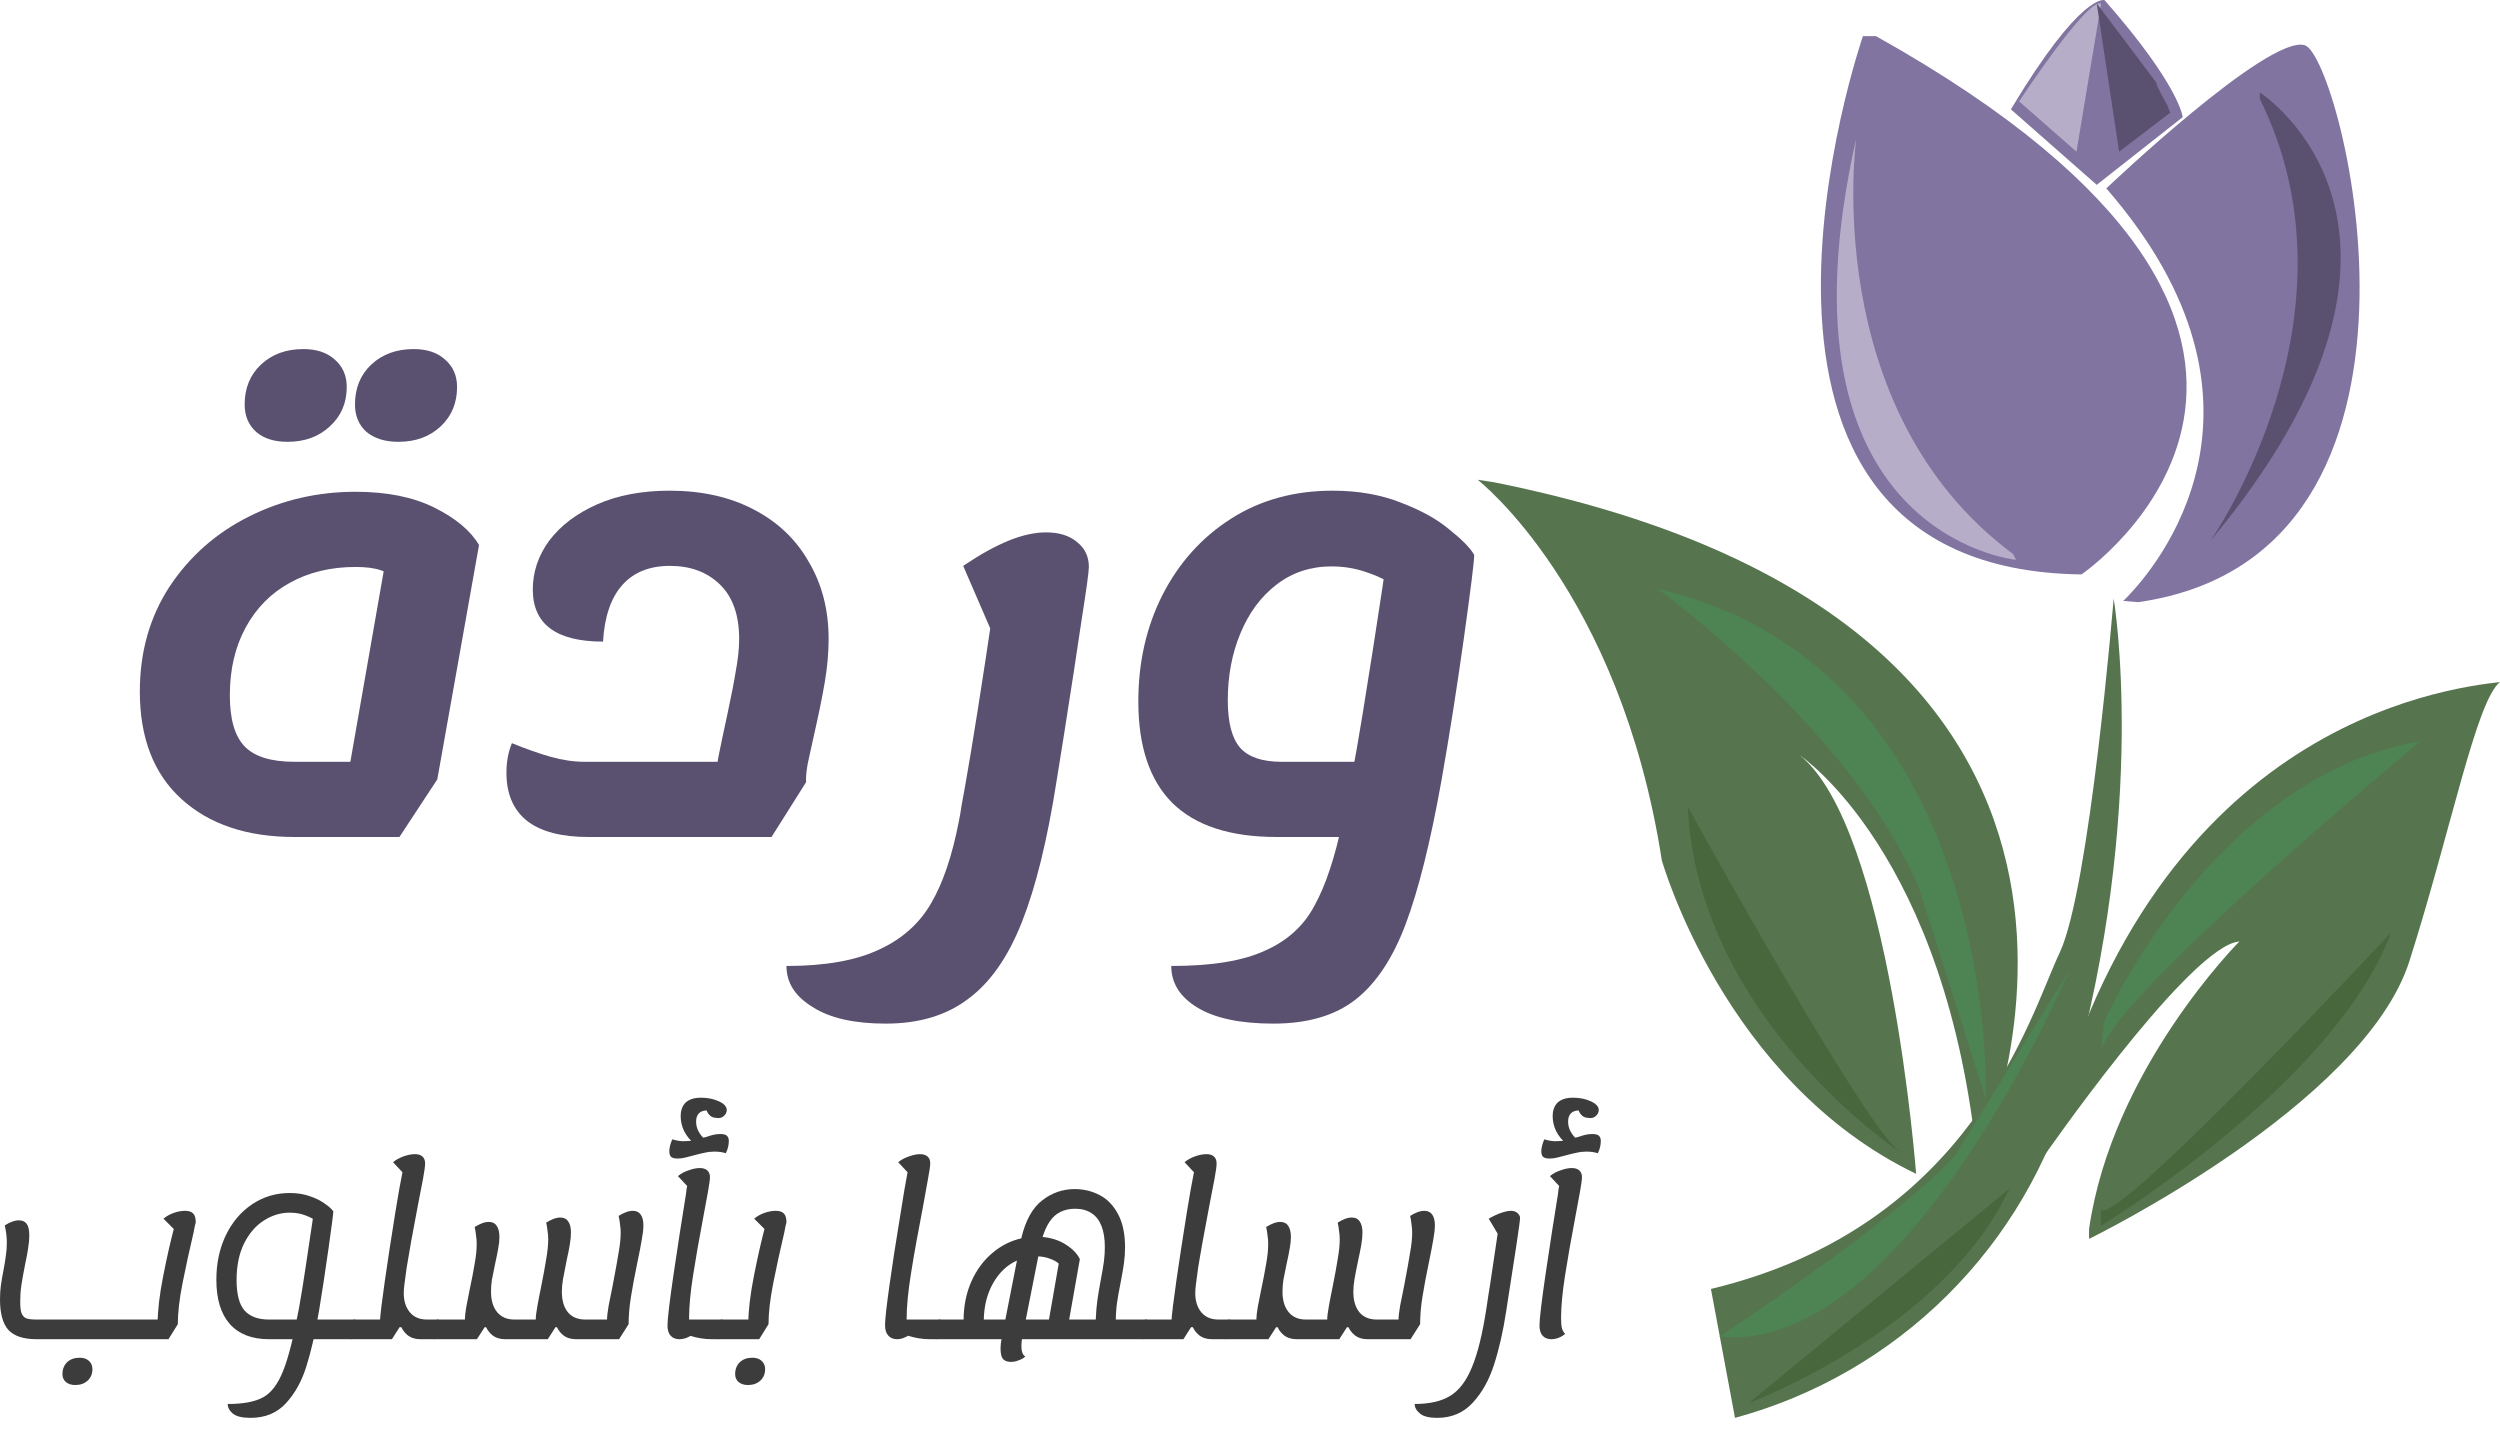 <svg width="103" height="59" viewBox="0 0 103 59" fill="none" xmlns="http://www.w3.org/2000/svg">
<path d="M70.49 53.105L71.482 58.416C74.784 57.519 77.796 55.78 80.223 53.37C82.651 50.96 84.411 47.96 85.332 44.666C88.548 33.232 87.083 24.658 87.083 24.658C87.083 24.658 86.097 36.635 84.859 39.249C83.622 41.864 81.253 50.52 70.49 53.105Z" fill="#56744E"/>
<path d="M76.752 1.488C76.752 1.488 69.165 23.456 85.758 23.666C85.758 23.666 99.806 14.088 77.289 1.488" fill="#8174A0"/>
<path d="M87.474 24.757C87.538 24.702 87.598 24.644 87.655 24.582C88.782 23.415 94.577 16.727 86.78 7.762C86.78 7.762 93.427 1.435 94.951 1.861C96.474 2.287 101.709 22.872 88.087 24.81" fill="#8174A0"/>
<path d="M93.107 3.811C93.107 3.811 101.809 9.379 91.07 22.283C91.07 22.283 97.548 13.044 93.107 4.079" fill="#5A5170"/>
<path d="M83.06 23.065C83.06 23.065 72.778 22.06 76.48 5.685C76.48 5.685 74.907 16.859 82.938 22.826" fill="#B6AEC8"/>
<path d="M86.385 7.615L89.927 4.826C89.927 4.826 89.817 3.542 86.706 0.005C86.706 0.005 85.743 -0.322 82.848 4.505" fill="#8174A0"/>
<path d="M83.187 4.177C83.187 4.177 86 -0.107 86.566 0.15L85.55 6.249" fill="#B6AEC8"/>
<path d="M89.32 4.394C89.32 4.476 89.32 4.347 89.274 4.306C89.255 4.264 89.233 4.223 89.21 4.184C89.14 4.055 89.07 3.933 89.005 3.804C88.985 3.772 88.969 3.736 88.959 3.699C88.898 3.607 88.857 3.504 88.836 3.396L86.385 0.139L87.307 6.25L89.42 4.639C89.376 4.562 89.342 4.48 89.32 4.394Z" fill="#5A5170"/>
<path d="M60.88 19.766C60.88 19.766 66.737 24.311 68.466 35.441C68.466 35.441 71.035 44.561 78.944 48.362C78.944 48.362 77.861 34.098 74.158 31.124C74.158 31.124 80.224 35.157 81.473 47.952C81.473 47.952 91.651 25.9 61.547 19.868" fill="#56744E"/>
<path d="M81.819 45.294C81.819 45.294 82.494 27.571 68.282 24.253C68.282 24.253 76.391 30.123 79.084 36.655" fill="#4E8354"/>
<path d="M78.147 47.369C78.147 47.369 69.928 41.86 69.539 33.246C69.539 33.246 77.525 47.712 78.365 47.432L78.147 47.369Z" fill="#48673D"/>
<path d="M84.183 47.674C84.183 47.674 89.897 39.428 92.08 38.821L92.267 38.785C92.267 38.785 87.014 44.038 86.069 50.639V51.042C86.069 51.042 97.385 45.521 99.27 39.591C100.975 34.233 102.019 28.869 103 28.099C100.724 28.373 88.316 29.85 84.183 47.674Z" fill="#56744E"/>
<path d="M86.693 42.077C86.693 42.077 91.157 32.004 99.731 30.533C99.731 30.533 87.101 40.992 86.558 43.303" fill="#4E8354"/>
<path d="M86.558 50.499C86.558 50.499 96.2 44.657 98.511 38.424C98.511 38.424 87.101 50.645 86.558 49.834" fill="#48673D"/>
<path d="M72.054 57.803C72.054 57.803 80.068 54.815 82.788 48.972L72.054 57.803Z" fill="#48673D"/>
<path d="M85.273 39.944C85.273 39.944 78.567 55.871 70.834 55.072C70.834 55.072 78.281 50.169 80.569 47.583" fill="#4E8354"/>
<path d="M12.138 34.484C10.178 34.484 8.625 33.964 7.48 32.924C6.334 31.884 5.761 30.407 5.761 28.492C5.761 26.864 6.168 25.424 6.982 24.173C7.811 22.922 8.904 21.957 10.261 21.279C11.618 20.6 13.08 20.261 14.648 20.261C15.944 20.261 17.03 20.48 17.904 20.917C18.778 21.354 19.389 21.866 19.736 22.454L18.017 32.11L16.457 34.484H12.138ZM16.005 22.409L16.163 23.902C16.102 23.706 15.944 23.57 15.688 23.495C15.432 23.404 15.085 23.359 14.648 23.359C13.623 23.359 12.718 23.578 11.934 24.015C11.165 24.437 10.562 25.047 10.125 25.846C9.688 26.645 9.469 27.58 9.469 28.65C9.469 29.63 9.673 30.331 10.08 30.753C10.487 31.175 11.173 31.386 12.138 31.386H14.851L14.399 31.59L16.005 22.409ZM16.412 18.203C15.869 18.203 15.432 18.068 15.1 17.796C14.783 17.51 14.625 17.133 14.625 16.666C14.625 15.987 14.851 15.437 15.303 15.015C15.756 14.593 16.336 14.382 17.045 14.382C17.587 14.382 18.017 14.525 18.334 14.811C18.665 15.098 18.831 15.475 18.831 15.942C18.831 16.605 18.605 17.148 18.153 17.57C17.7 17.992 17.12 18.203 16.412 18.203ZM11.844 18.203C11.301 18.203 10.871 18.068 10.555 17.796C10.238 17.51 10.08 17.133 10.08 16.666C10.08 15.987 10.306 15.437 10.758 15.015C11.211 14.593 11.791 14.382 12.499 14.382C13.042 14.382 13.472 14.525 13.789 14.811C14.12 15.098 14.286 15.475 14.286 15.942C14.286 16.605 14.052 17.148 13.585 17.57C13.133 17.992 12.552 18.203 11.844 18.203Z" fill="#5A5170"/>
<path d="M24.235 34.484C23.134 34.484 22.297 34.266 21.725 33.829C21.152 33.376 20.865 32.713 20.865 31.839C20.865 31.386 20.941 30.979 21.091 30.618C21.679 30.859 22.215 31.047 22.697 31.183C23.179 31.319 23.647 31.386 24.099 31.386H30.928L29.503 32.359C29.488 32.027 29.518 31.643 29.594 31.206C29.684 30.753 29.805 30.18 29.956 29.487C30.121 28.718 30.242 28.1 30.317 27.633C30.408 27.15 30.453 26.713 30.453 26.321C30.453 25.341 30.189 24.595 29.662 24.082C29.134 23.57 28.448 23.314 27.604 23.314C26.76 23.314 26.104 23.578 25.637 24.105C25.169 24.633 24.905 25.409 24.845 26.434C22.916 26.434 21.951 25.718 21.951 24.286C21.951 23.562 22.177 22.892 22.629 22.273C23.096 21.655 23.752 21.158 24.596 20.781C25.456 20.404 26.451 20.216 27.581 20.216C28.908 20.216 30.061 20.472 31.041 20.985C32.036 21.497 32.797 22.221 33.325 23.155C33.868 24.075 34.139 25.13 34.139 26.321C34.139 26.894 34.086 27.489 33.981 28.108C33.875 28.726 33.724 29.464 33.528 30.324C33.438 30.731 33.355 31.108 33.28 31.454C33.219 31.801 33.197 32.057 33.212 32.223L31.787 34.484H24.235Z" fill="#5A5170"/>
<path d="M36.495 42.173C35.198 42.173 34.196 41.947 33.487 41.494C32.764 41.057 32.402 40.492 32.402 39.798C34 39.798 35.274 39.572 36.223 39.12C37.173 38.683 37.889 38.042 38.371 37.198C38.854 36.369 39.231 35.253 39.502 33.851C39.547 33.64 39.585 33.422 39.615 33.195C39.66 32.954 39.706 32.706 39.751 32.449C40.052 30.761 40.444 28.288 40.927 25.032L41.062 26.502L39.683 23.314C40.377 22.846 41.002 22.5 41.56 22.273C42.118 22.047 42.63 21.934 43.098 21.934C43.64 21.934 44.07 22.07 44.386 22.341C44.703 22.598 44.861 22.937 44.861 23.359C44.861 23.555 44.763 24.271 44.567 25.507C44.386 26.743 44.138 28.364 43.821 30.369L43.527 32.2C43.15 34.612 42.675 36.542 42.103 37.989C41.53 39.437 40.791 40.492 39.887 41.155C38.997 41.833 37.867 42.173 36.495 42.173Z" fill="#5A5170"/>
<path d="M52.462 42.173C51.105 42.173 50.065 41.954 49.341 41.517C48.617 41.08 48.256 40.507 48.256 39.798C49.929 39.798 51.218 39.587 52.122 39.165C53.042 38.758 53.72 38.14 54.157 37.311C54.61 36.497 54.994 35.344 55.311 33.851C55.552 32.796 55.823 31.349 56.125 29.509C56.426 27.655 56.705 25.877 56.961 24.173L57.142 22.884L57.233 23.992C56.961 23.826 56.615 23.675 56.193 23.54C55.77 23.404 55.326 23.336 54.858 23.336C53.999 23.336 53.245 23.585 52.597 24.082C51.949 24.58 51.452 25.251 51.105 26.095C50.758 26.924 50.585 27.844 50.585 28.854C50.585 29.773 50.758 30.429 51.105 30.821C51.452 31.198 52.017 31.386 52.801 31.386H56.238V34.484H52.597C50.683 34.484 49.251 34.017 48.301 33.082C47.366 32.148 46.899 30.753 46.899 28.899C46.899 27.286 47.23 25.824 47.894 24.512C48.572 23.186 49.514 22.138 50.72 21.369C51.926 20.6 53.321 20.216 54.904 20.216C55.959 20.216 56.901 20.382 57.73 20.713C58.559 21.03 59.223 21.399 59.72 21.821C60.233 22.228 60.572 22.575 60.738 22.861C60.738 23.118 60.594 24.271 60.308 26.321C60.022 28.356 59.713 30.316 59.381 32.2C58.929 34.718 58.439 36.678 57.911 38.08C57.383 39.482 56.698 40.514 55.853 41.178C55.009 41.841 53.879 42.173 52.462 42.173Z" fill="#5A5170"/>
<path d="M1.506 55.175C0.97 55.175 0.583 55.048 0.346 54.794C0.115 54.534 0 54.114 0 53.536C0 53.327 0.012 53.133 0.037 52.955C0.062 52.771 0.1 52.551 0.15 52.297C0.193 52.069 0.225 51.875 0.243 51.716C0.268 51.557 0.281 51.389 0.281 51.211C0.281 50.969 0.253 50.728 0.196 50.486C0.415 50.347 0.608 50.277 0.777 50.277C0.926 50.277 1.035 50.328 1.104 50.429C1.173 50.525 1.207 50.683 1.207 50.906C1.207 51.058 1.191 51.23 1.16 51.42C1.135 51.605 1.095 51.821 1.039 52.069C0.964 52.45 0.911 52.748 0.879 52.964C0.848 53.18 0.833 53.406 0.833 53.641C0.833 53.851 0.851 54.006 0.889 54.108C0.933 54.21 0.998 54.28 1.085 54.318C1.179 54.349 1.319 54.365 1.506 54.365H6.568L6.493 54.556C6.493 54.01 6.571 53.342 6.727 52.555C6.883 51.767 7.036 51.093 7.186 50.534C7.198 50.496 7.207 50.461 7.214 50.429C7.22 50.397 7.226 50.372 7.232 50.353L7.307 50.782L6.736 50.21C6.855 50.108 6.995 50.029 7.158 49.972C7.32 49.914 7.476 49.886 7.625 49.886C7.781 49.886 7.894 49.924 7.962 50C8.031 50.07 8.065 50.191 8.065 50.362C8.059 50.388 8.046 50.435 8.028 50.505C8.015 50.569 8 50.652 7.981 50.753C7.806 51.497 7.653 52.199 7.522 52.859C7.391 53.52 7.326 54.086 7.326 54.556L6.942 55.175H1.506ZM3.097 57.063C2.941 57.063 2.813 57.021 2.713 56.939C2.62 56.856 2.573 56.748 2.573 56.615C2.573 56.411 2.638 56.246 2.769 56.119C2.9 55.998 3.072 55.938 3.284 55.938C3.44 55.938 3.565 55.979 3.658 56.062C3.758 56.151 3.808 56.265 3.808 56.405C3.808 56.602 3.742 56.761 3.611 56.882C3.481 57.002 3.309 57.063 3.097 57.063Z" fill="#3C3C3C"/>
<path d="M13.031 54.365H14.593L14.462 55.175H12.834L13.031 54.365ZM10.318 58.416C9.975 58.416 9.731 58.356 9.588 58.235C9.451 58.121 9.382 57.99 9.382 57.844C10.024 57.844 10.511 57.752 10.841 57.568C11.172 57.39 11.447 57.028 11.665 56.481C11.883 55.941 12.101 55.077 12.32 53.889C12.42 53.33 12.516 52.729 12.61 52.087C12.71 51.44 12.794 50.874 12.863 50.391L12.928 49.934L13.059 50.315C12.94 50.232 12.784 50.153 12.591 50.077C12.398 50 12.18 49.962 11.936 49.962C11.562 49.962 11.206 50.07 10.87 50.286C10.539 50.496 10.268 50.81 10.056 51.23C9.85 51.649 9.747 52.151 9.747 52.736C9.747 53.333 9.859 53.755 10.084 54.003C10.308 54.245 10.639 54.365 11.075 54.365H12.46V55.175H11.075C10.377 55.175 9.84 54.966 9.466 54.547C9.098 54.127 8.914 53.52 8.914 52.726C8.914 52.053 9.042 51.446 9.298 50.906C9.56 50.359 9.921 49.93 10.383 49.619C10.845 49.308 11.362 49.152 11.936 49.152C12.248 49.152 12.526 49.197 12.769 49.285C13.012 49.368 13.212 49.467 13.368 49.581C13.53 49.689 13.652 49.797 13.733 49.905C13.733 49.994 13.667 50.502 13.536 51.43C13.405 52.358 13.274 53.218 13.143 54.013C12.993 54.909 12.822 55.662 12.629 56.272C12.441 56.888 12.161 57.399 11.787 57.806C11.418 58.213 10.929 58.416 10.318 58.416ZM14.593 54.365C14.649 54.365 14.684 54.397 14.696 54.461C14.709 54.524 14.706 54.626 14.687 54.766C14.662 54.906 14.631 55.007 14.593 55.071C14.562 55.141 14.518 55.175 14.462 55.175L14.593 54.365Z" fill="#3C3C3C"/>
<path d="M17.309 55.175C17.097 55.175 16.919 55.115 16.775 54.995C16.638 54.88 16.535 54.721 16.467 54.518L16.785 54.68H15.971L16.747 52.288L16.729 52.421C16.704 52.586 16.682 52.748 16.663 52.907C16.644 53.06 16.635 53.184 16.635 53.279C16.635 53.603 16.719 53.867 16.888 54.07C17.056 54.267 17.29 54.365 17.589 54.365H18.029L17.898 55.175H17.309ZM14.605 54.365H15.915L15.653 54.442C15.671 54.137 15.74 53.574 15.858 52.755C15.977 51.929 16.12 50.992 16.289 49.943C16.345 49.613 16.398 49.298 16.448 49C16.504 48.695 16.557 48.415 16.607 48.161L16.747 48.475L16.195 47.884C16.301 47.789 16.442 47.71 16.616 47.646C16.791 47.583 16.95 47.551 17.093 47.551C17.231 47.551 17.334 47.583 17.402 47.646C17.477 47.71 17.515 47.808 17.515 47.942C17.515 48.043 17.486 48.25 17.43 48.561C17.374 48.866 17.309 49.203 17.234 49.571C17.015 50.702 16.844 51.659 16.719 52.44C16.601 53.222 16.541 53.927 16.541 54.556L16.148 55.175H14.474L14.605 54.365ZM14.474 55.175C14.418 55.175 14.383 55.144 14.371 55.08C14.358 55.017 14.361 54.915 14.38 54.775C14.405 54.636 14.436 54.534 14.474 54.47C14.505 54.4 14.549 54.365 14.605 54.365L14.474 55.175ZM18.029 54.365C18.085 54.365 18.12 54.397 18.132 54.461C18.145 54.524 18.141 54.626 18.123 54.766C18.098 54.906 18.067 55.007 18.029 55.071C17.998 55.141 17.954 55.175 17.898 55.175L18.029 54.365Z" fill="#3C3C3C"/>
<path d="M18.04 54.365H19.406L19.154 54.623V54.356C19.154 54.242 19.172 54.073 19.21 53.851C19.253 53.622 19.3 53.384 19.35 53.136C19.437 52.729 19.506 52.373 19.556 52.069C19.612 51.757 19.64 51.484 19.64 51.249C19.64 51.128 19.631 51.011 19.612 50.896C19.6 50.776 19.581 50.661 19.556 50.553C19.656 50.489 19.756 50.439 19.855 50.401C19.955 50.362 20.049 50.343 20.136 50.343C20.286 50.343 20.395 50.397 20.463 50.505C20.538 50.607 20.576 50.763 20.576 50.972C20.576 51.112 20.56 51.261 20.529 51.42C20.504 51.579 20.463 51.783 20.407 52.03C20.345 52.329 20.298 52.561 20.267 52.726C20.242 52.885 20.23 53.047 20.23 53.212C20.23 53.574 20.314 53.857 20.482 54.06C20.651 54.264 20.888 54.365 21.193 54.365H22.325L22.073 54.623V54.356C22.073 54.242 22.095 54.064 22.138 53.822C22.182 53.574 22.232 53.317 22.288 53.05C22.381 52.586 22.453 52.196 22.503 51.878C22.559 51.56 22.587 51.287 22.587 51.058C22.587 50.944 22.578 50.83 22.559 50.715C22.547 50.594 22.528 50.48 22.503 50.372C22.603 50.309 22.703 50.258 22.803 50.219C22.902 50.181 22.996 50.162 23.083 50.162C23.233 50.162 23.342 50.216 23.411 50.324C23.486 50.426 23.523 50.578 23.523 50.782C23.523 50.928 23.507 51.093 23.476 51.277C23.445 51.462 23.401 51.681 23.345 51.935C23.277 52.266 23.227 52.523 23.195 52.707C23.164 52.885 23.149 53.056 23.149 53.222C23.149 53.584 23.233 53.867 23.401 54.07C23.57 54.267 23.807 54.365 24.112 54.365H25.254L25.011 54.623V54.356C25.011 54.242 25.032 54.054 25.076 53.794C25.126 53.527 25.182 53.247 25.244 52.955C25.357 52.364 25.438 51.913 25.488 51.602C25.544 51.29 25.572 51.017 25.572 50.782C25.572 50.667 25.563 50.553 25.544 50.439C25.532 50.318 25.513 50.204 25.488 50.096C25.588 50.032 25.687 49.981 25.787 49.943C25.887 49.905 25.981 49.886 26.068 49.886C26.218 49.886 26.327 49.937 26.395 50.038C26.47 50.14 26.508 50.289 26.508 50.486C26.508 50.639 26.486 50.833 26.442 51.068C26.405 51.297 26.346 51.605 26.264 51.992C26.146 52.564 26.055 53.047 25.993 53.441C25.931 53.835 25.899 54.207 25.899 54.556L25.506 55.175H23.72C23.507 55.175 23.33 55.115 23.186 54.995C23.049 54.88 22.946 54.721 22.877 54.518L23.13 54.68H22.887L22.569 55.175H20.8C20.588 55.175 20.41 55.115 20.267 54.995C20.13 54.88 20.027 54.721 19.958 54.518L20.211 54.68H19.968L19.649 55.175H17.909L18.04 54.365ZM17.909 55.175C17.853 55.175 17.819 55.144 17.806 55.08C17.794 55.017 17.797 54.915 17.816 54.775C17.841 54.636 17.872 54.534 17.909 54.47C17.94 54.4 17.984 54.365 18.04 54.365L17.909 55.175Z" fill="#3C3C3C"/>
<path d="M29.316 55.175C29.017 55.175 28.711 55.125 28.399 55.023C28.093 54.928 27.853 54.816 27.679 54.69L27.969 54.365H29.728L29.597 55.175H29.316ZM27.987 55.175C27.838 55.175 27.719 55.128 27.632 55.033C27.544 54.937 27.501 54.797 27.501 54.613C27.501 54.334 27.588 53.603 27.763 52.421C27.938 51.239 28.103 50.172 28.259 49.219C28.271 49.13 28.28 49.054 28.287 48.99C28.299 48.926 28.309 48.879 28.315 48.847L28.483 49.047L27.931 48.456C28.05 48.355 28.196 48.275 28.371 48.218C28.546 48.154 28.698 48.123 28.829 48.123C28.96 48.123 29.063 48.154 29.138 48.218C29.213 48.282 29.25 48.377 29.25 48.504C29.25 48.599 29.222 48.803 29.166 49.114C29.11 49.419 29.048 49.756 28.979 50.124C28.798 51.077 28.655 51.897 28.549 52.583C28.443 53.269 28.39 53.844 28.39 54.308C28.39 54.499 28.402 54.639 28.427 54.728C28.452 54.816 28.496 54.893 28.558 54.956C28.477 55.026 28.387 55.08 28.287 55.118C28.187 55.157 28.087 55.175 27.987 55.175ZM29.728 54.365C29.784 54.365 29.818 54.397 29.831 54.461C29.843 54.524 29.84 54.626 29.821 54.766C29.796 54.906 29.765 55.007 29.728 55.071C29.696 55.141 29.653 55.175 29.597 55.175L29.728 54.365ZM27.922 47.732C27.785 47.732 27.691 47.706 27.641 47.656C27.598 47.605 27.576 47.532 27.576 47.437C27.576 47.297 27.616 47.132 27.697 46.941C27.872 46.992 28.022 47.017 28.146 47.017C28.234 47.017 28.358 47.011 28.521 46.998C28.539 46.998 28.558 46.998 28.577 46.998C28.596 46.992 28.614 46.989 28.633 46.989L28.605 47.122C28.424 46.969 28.284 46.795 28.184 46.598C28.09 46.401 28.044 46.197 28.044 45.988C28.044 45.746 28.112 45.559 28.249 45.425C28.393 45.292 28.605 45.225 28.886 45.225C29.16 45.225 29.406 45.276 29.625 45.378C29.843 45.48 29.949 45.603 29.943 45.749C29.937 45.839 29.893 45.918 29.812 45.988C29.737 46.058 29.628 46.08 29.484 46.054C29.397 46.048 29.322 46.02 29.26 45.969C29.197 45.912 29.148 45.839 29.11 45.749C28.96 45.756 28.851 45.8 28.783 45.883C28.714 45.959 28.68 46.07 28.68 46.217C28.68 46.509 28.829 46.776 29.129 47.017L28.708 46.95C28.789 46.925 28.864 46.903 28.932 46.884C29.001 46.865 29.063 46.849 29.119 46.836C29.226 46.798 29.322 46.769 29.41 46.75C29.503 46.731 29.59 46.722 29.672 46.722C29.815 46.722 29.909 46.747 29.952 46.798C30.002 46.842 30.027 46.912 30.027 47.008C30.027 47.179 29.986 47.347 29.905 47.513C29.762 47.468 29.606 47.446 29.438 47.446C29.294 47.446 29.157 47.462 29.026 47.494C28.895 47.519 28.739 47.557 28.558 47.608C28.446 47.64 28.334 47.668 28.221 47.694C28.115 47.719 28.015 47.732 27.922 47.732Z" fill="#3C3C3C"/>
<path d="M29.735 54.365H30.905L30.83 54.556C30.83 54.01 30.908 53.342 31.064 52.555C31.22 51.767 31.373 51.093 31.523 50.534C31.535 50.496 31.544 50.461 31.551 50.429C31.557 50.397 31.563 50.372 31.569 50.353L31.644 50.782L31.073 50.21C31.192 50.108 31.332 50.029 31.494 49.972C31.657 49.914 31.813 49.886 31.962 49.886C32.118 49.886 32.23 49.924 32.299 50C32.368 50.07 32.402 50.191 32.402 50.362C32.396 50.388 32.383 50.435 32.365 50.505C32.352 50.569 32.337 50.652 32.318 50.753C32.143 51.497 31.99 52.199 31.859 52.859C31.728 53.52 31.663 54.086 31.663 54.556L31.279 55.175H29.605L29.735 54.365ZM29.605 55.175C29.548 55.175 29.514 55.144 29.502 55.08C29.489 55.017 29.492 54.915 29.511 54.775C29.536 54.636 29.567 54.534 29.605 54.47C29.636 54.4 29.679 54.365 29.735 54.365L29.605 55.175ZM30.811 57.063C30.656 57.063 30.528 57.021 30.428 56.939C30.334 56.856 30.288 56.748 30.288 56.615C30.288 56.411 30.353 56.246 30.484 56.119C30.615 55.998 30.787 55.938 30.999 55.938C31.154 55.938 31.279 55.979 31.373 56.062C31.473 56.151 31.523 56.265 31.523 56.405C31.523 56.602 31.457 56.761 31.326 56.882C31.195 57.002 31.024 57.063 30.811 57.063Z" fill="#3C3C3C"/>
<path d="M38.298 55.175C37.998 55.175 37.693 55.125 37.381 55.023C37.075 54.928 36.835 54.816 36.66 54.69L36.95 54.365H38.709L38.578 55.175H38.298ZM36.96 55.175C36.804 55.175 36.682 55.125 36.595 55.023C36.507 54.928 36.464 54.785 36.464 54.594C36.464 54.365 36.523 53.828 36.642 52.983C36.76 52.132 36.904 51.201 37.072 50.191C37.203 49.346 37.318 48.666 37.418 48.151L37.558 48.475L37.006 47.884C37.125 47.783 37.272 47.703 37.446 47.646C37.621 47.583 37.774 47.551 37.905 47.551C38.036 47.551 38.139 47.583 38.213 47.646C38.288 47.71 38.326 47.805 38.326 47.932C38.326 48.034 38.294 48.25 38.232 48.58C38.176 48.911 38.11 49.273 38.036 49.667C37.83 50.728 37.664 51.646 37.54 52.421C37.415 53.19 37.353 53.835 37.353 54.356C37.353 54.502 37.362 54.623 37.381 54.718C37.406 54.813 37.452 54.893 37.521 54.956C37.446 55.02 37.359 55.071 37.259 55.109C37.166 55.153 37.066 55.175 36.96 55.175ZM38.709 54.365C38.765 54.365 38.8 54.397 38.812 54.461C38.825 54.524 38.822 54.626 38.803 54.766C38.778 54.906 38.747 55.007 38.709 55.071C38.678 55.141 38.634 55.175 38.578 55.175L38.709 54.365Z" fill="#3C3C3C"/>
<path d="M45.594 54.365H47.203L47.072 55.175H45.472L45.594 54.365ZM41.655 56.11C41.43 56.11 41.296 56.021 41.253 55.843C41.209 55.665 41.212 55.442 41.262 55.175H38.586L38.717 54.365H39.7C39.706 53.781 39.815 53.254 40.027 52.783C40.239 52.313 40.523 51.929 40.878 51.63C41.234 51.325 41.633 51.122 42.076 51.02C42.251 50.283 42.538 49.762 42.937 49.457C43.336 49.146 43.782 48.99 44.275 48.99C44.649 48.99 44.992 49.073 45.304 49.238C45.616 49.397 45.868 49.657 46.062 50.019C46.255 50.375 46.352 50.833 46.352 51.392C46.352 51.62 46.336 51.843 46.305 52.059C46.274 52.275 46.23 52.529 46.174 52.821C46.105 53.158 46.052 53.457 46.015 53.717C45.984 53.971 45.968 54.251 45.968 54.556L45.575 55.175H42.104C42.079 55.347 42.076 55.5 42.095 55.633C42.12 55.767 42.17 55.852 42.244 55.89C42.176 55.954 42.085 56.005 41.973 56.043C41.867 56.087 41.761 56.11 41.655 56.11ZM41.421 54.365L41.898 51.935C41.499 52.113 41.175 52.418 40.925 52.85C40.676 53.282 40.545 53.787 40.532 54.365H41.421ZM43.218 54.365L43.62 52.059C43.526 51.976 43.405 51.91 43.255 51.859C43.111 51.802 42.952 51.77 42.778 51.764L42.263 54.365H43.218ZM45.145 54.365C45.157 54.073 45.179 53.813 45.21 53.584C45.242 53.355 45.291 53.056 45.36 52.688C45.416 52.396 45.457 52.154 45.482 51.964C45.507 51.767 45.519 51.57 45.519 51.373C45.519 51.03 45.472 50.74 45.379 50.505C45.285 50.27 45.148 50.096 44.967 49.981C44.786 49.861 44.562 49.8 44.293 49.8C44.063 49.8 43.86 49.845 43.685 49.934C43.517 50.016 43.373 50.143 43.255 50.315C43.136 50.486 43.037 50.702 42.956 50.963C43.336 51.001 43.66 51.109 43.928 51.287C44.203 51.465 44.39 51.662 44.49 51.878L44.05 54.365H45.145ZM38.586 55.175C38.53 55.175 38.496 55.144 38.483 55.08C38.471 55.017 38.474 54.915 38.493 54.775C38.517 54.636 38.549 54.534 38.586 54.47C38.617 54.4 38.661 54.365 38.717 54.365L38.586 55.175ZM47.203 54.365C47.259 54.365 47.294 54.397 47.306 54.461C47.319 54.524 47.316 54.626 47.297 54.766C47.272 54.906 47.241 55.007 47.203 55.071C47.172 55.141 47.128 55.175 47.072 55.175L47.203 54.365Z" fill="#3C3C3C"/>
<path d="M49.918 55.175C49.706 55.175 49.529 55.115 49.385 54.995C49.248 54.88 49.145 54.721 49.076 54.518L49.395 54.68H48.581L49.357 52.288L49.338 52.421C49.313 52.586 49.291 52.748 49.273 52.907C49.254 53.06 49.245 53.184 49.245 53.279C49.245 53.603 49.329 53.867 49.497 54.07C49.666 54.267 49.9 54.365 50.199 54.365H50.639L50.508 55.175H49.918ZM47.215 54.365H48.524L48.262 54.442C48.281 54.137 48.35 53.574 48.468 52.755C48.587 51.929 48.73 50.992 48.899 49.943C48.955 49.613 49.008 49.298 49.058 49C49.114 48.695 49.167 48.415 49.217 48.161L49.357 48.475L48.805 47.884C48.911 47.789 49.051 47.71 49.226 47.646C49.401 47.583 49.56 47.551 49.703 47.551C49.84 47.551 49.943 47.583 50.012 47.646C50.087 47.71 50.124 47.808 50.124 47.942C50.124 48.043 50.096 48.25 50.04 48.561C49.984 48.866 49.918 49.203 49.844 49.571C49.625 50.702 49.454 51.659 49.329 52.44C49.211 53.222 49.151 53.927 49.151 54.556L48.758 55.175H47.084L47.215 54.365ZM47.084 55.175C47.027 55.175 46.993 55.144 46.981 55.08C46.968 55.017 46.971 54.915 46.99 54.775C47.015 54.636 47.046 54.534 47.084 54.47C47.115 54.4 47.158 54.365 47.215 54.365L47.084 55.175ZM50.639 54.365C50.695 54.365 50.729 54.397 50.742 54.461C50.754 54.524 50.751 54.626 50.732 54.766C50.708 54.906 50.676 55.007 50.639 55.071C50.608 55.141 50.564 55.175 50.508 55.175L50.639 54.365Z" fill="#3C3C3C"/>
<path d="M50.65 54.365H52.016L51.763 54.623V54.356C51.763 54.242 51.782 54.073 51.819 53.851C51.863 53.622 51.91 53.384 51.96 53.136C52.047 52.729 52.116 52.373 52.166 52.069C52.222 51.757 52.25 51.484 52.25 51.249C52.25 51.128 52.24 51.011 52.222 50.896C52.209 50.776 52.191 50.661 52.166 50.553C52.266 50.489 52.365 50.439 52.465 50.401C52.565 50.362 52.658 50.343 52.746 50.343C52.895 50.343 53.005 50.397 53.073 50.505C53.148 50.607 53.185 50.763 53.185 50.972C53.185 51.112 53.17 51.261 53.139 51.42C53.114 51.579 53.073 51.783 53.017 52.03C52.955 52.329 52.908 52.561 52.877 52.726C52.852 52.885 52.839 53.047 52.839 53.212C52.839 53.574 52.923 53.857 53.092 54.06C53.26 54.264 53.497 54.365 53.803 54.365H54.935L54.682 54.623V54.356C54.682 54.242 54.704 54.064 54.748 53.822C54.792 53.574 54.842 53.317 54.898 53.05C54.991 52.586 55.063 52.196 55.113 51.878C55.169 51.56 55.197 51.287 55.197 51.058C55.197 50.944 55.188 50.83 55.169 50.715C55.157 50.594 55.138 50.48 55.113 50.372C55.213 50.309 55.312 50.258 55.412 50.219C55.512 50.181 55.606 50.162 55.693 50.162C55.843 50.162 55.952 50.216 56.02 50.324C56.095 50.426 56.133 50.578 56.133 50.782C56.133 50.928 56.117 51.093 56.086 51.277C56.055 51.462 56.011 51.681 55.955 51.935C55.886 52.266 55.836 52.523 55.805 52.707C55.774 52.885 55.758 53.056 55.758 53.222C55.758 53.584 55.843 53.867 56.011 54.07C56.179 54.267 56.416 54.365 56.722 54.365H57.864L57.62 54.623V54.356C57.62 54.242 57.642 54.054 57.686 53.794C57.736 53.527 57.792 53.247 57.854 52.955C57.967 52.364 58.048 51.913 58.097 51.602C58.154 51.29 58.182 51.017 58.182 50.782C58.182 50.667 58.172 50.553 58.154 50.439C58.141 50.318 58.123 50.204 58.097 50.096C58.197 50.032 58.297 49.981 58.397 49.943C58.497 49.905 58.59 49.886 58.678 49.886C58.827 49.886 58.936 49.937 59.005 50.038C59.08 50.14 59.117 50.289 59.117 50.486C59.117 50.639 59.096 50.833 59.052 51.068C59.014 51.297 58.955 51.605 58.874 51.992C58.756 52.564 58.665 53.047 58.603 53.441C58.54 53.835 58.509 54.207 58.509 54.556L58.116 55.175H56.329C56.117 55.175 55.939 55.115 55.796 54.995C55.659 54.88 55.556 54.721 55.487 54.518L55.74 54.68H55.496L55.178 55.175H53.41C53.198 55.175 53.02 55.115 52.877 54.995C52.739 54.88 52.637 54.721 52.568 54.518L52.821 54.68H52.577L52.259 55.175H50.519L50.65 54.365ZM50.519 55.175C50.463 55.175 50.428 55.144 50.416 55.08C50.404 55.017 50.407 54.915 50.425 54.775C50.45 54.636 50.481 54.534 50.519 54.47C50.55 54.4 50.594 54.365 50.65 54.365L50.519 55.175Z" fill="#3C3C3C"/>
<path d="M59.212 58.416C58.876 58.416 58.639 58.356 58.501 58.235C58.358 58.121 58.286 57.99 58.286 57.844C58.897 57.844 59.384 57.733 59.746 57.511C60.114 57.288 60.413 56.894 60.644 56.329C60.881 55.763 61.081 54.95 61.243 53.889C61.268 53.711 61.293 53.543 61.318 53.384C61.343 53.225 61.367 53.072 61.392 52.926C61.573 51.719 61.689 50.941 61.739 50.591L61.795 50.982L61.336 50.21C61.511 50.108 61.679 50.029 61.842 49.972C62.01 49.914 62.147 49.886 62.253 49.886C62.365 49.886 62.456 49.918 62.525 49.981C62.593 50.045 62.627 50.111 62.627 50.181C62.627 50.258 62.571 50.667 62.459 51.411C62.347 52.154 62.225 52.939 62.094 53.765L62.057 54.013C61.926 54.864 61.757 55.604 61.551 56.233C61.346 56.869 61.052 57.39 60.672 57.797C60.291 58.209 59.805 58.416 59.212 58.416Z" fill="#3C3C3C"/>
<path d="M63.914 55.175C63.764 55.175 63.646 55.128 63.558 55.033C63.471 54.937 63.427 54.797 63.427 54.613C63.427 54.334 63.515 53.603 63.689 52.421C63.864 51.239 64.029 50.172 64.185 49.219C64.198 49.13 64.207 49.054 64.213 48.99C64.226 48.926 64.235 48.879 64.241 48.847L64.41 49.047L63.858 48.456C63.976 48.355 64.123 48.275 64.297 48.218C64.472 48.154 64.625 48.123 64.756 48.123C64.887 48.123 64.99 48.154 65.065 48.218C65.139 48.282 65.177 48.377 65.177 48.504C65.177 48.599 65.149 48.803 65.093 49.114C65.037 49.419 64.974 49.756 64.906 50.124C64.725 51.077 64.581 51.897 64.475 52.583C64.369 53.269 64.316 53.844 64.316 54.308C64.316 54.499 64.329 54.639 64.353 54.728C64.379 54.816 64.422 54.893 64.484 54.956C64.403 55.026 64.313 55.08 64.213 55.118C64.113 55.157 64.014 55.175 63.914 55.175ZM63.848 47.732C63.711 47.732 63.617 47.706 63.568 47.656C63.524 47.605 63.502 47.532 63.502 47.437C63.502 47.297 63.543 47.132 63.624 46.941C63.798 46.992 63.948 47.017 64.073 47.017C64.16 47.017 64.285 47.011 64.447 46.998C64.466 46.998 64.484 46.998 64.503 46.998C64.522 46.992 64.541 46.989 64.559 46.989L64.531 47.122C64.35 46.969 64.21 46.795 64.11 46.598C64.017 46.401 63.97 46.197 63.97 45.988C63.97 45.746 64.038 45.559 64.176 45.425C64.319 45.292 64.531 45.225 64.812 45.225C65.086 45.225 65.333 45.276 65.551 45.378C65.769 45.48 65.876 45.603 65.869 45.749C65.863 45.839 65.819 45.918 65.738 45.988C65.663 46.058 65.554 46.08 65.411 46.054C65.323 46.048 65.249 46.02 65.186 45.969C65.124 45.912 65.074 45.839 65.037 45.749C64.887 45.756 64.778 45.8 64.709 45.883C64.64 45.959 64.606 46.07 64.606 46.217C64.606 46.509 64.756 46.776 65.055 47.017L64.634 46.95C64.715 46.925 64.79 46.903 64.859 46.884C64.927 46.865 64.99 46.849 65.046 46.836C65.152 46.798 65.249 46.769 65.336 46.75C65.43 46.731 65.517 46.722 65.598 46.722C65.741 46.722 65.835 46.747 65.879 46.798C65.928 46.842 65.953 46.912 65.953 47.008C65.953 47.179 65.913 47.347 65.832 47.513C65.688 47.468 65.532 47.446 65.364 47.446C65.221 47.446 65.083 47.462 64.952 47.494C64.821 47.519 64.665 47.557 64.484 47.608C64.372 47.64 64.26 47.668 64.148 47.694C64.042 47.719 63.942 47.732 63.848 47.732Z" fill="#3C3C3C"/>
</svg>
